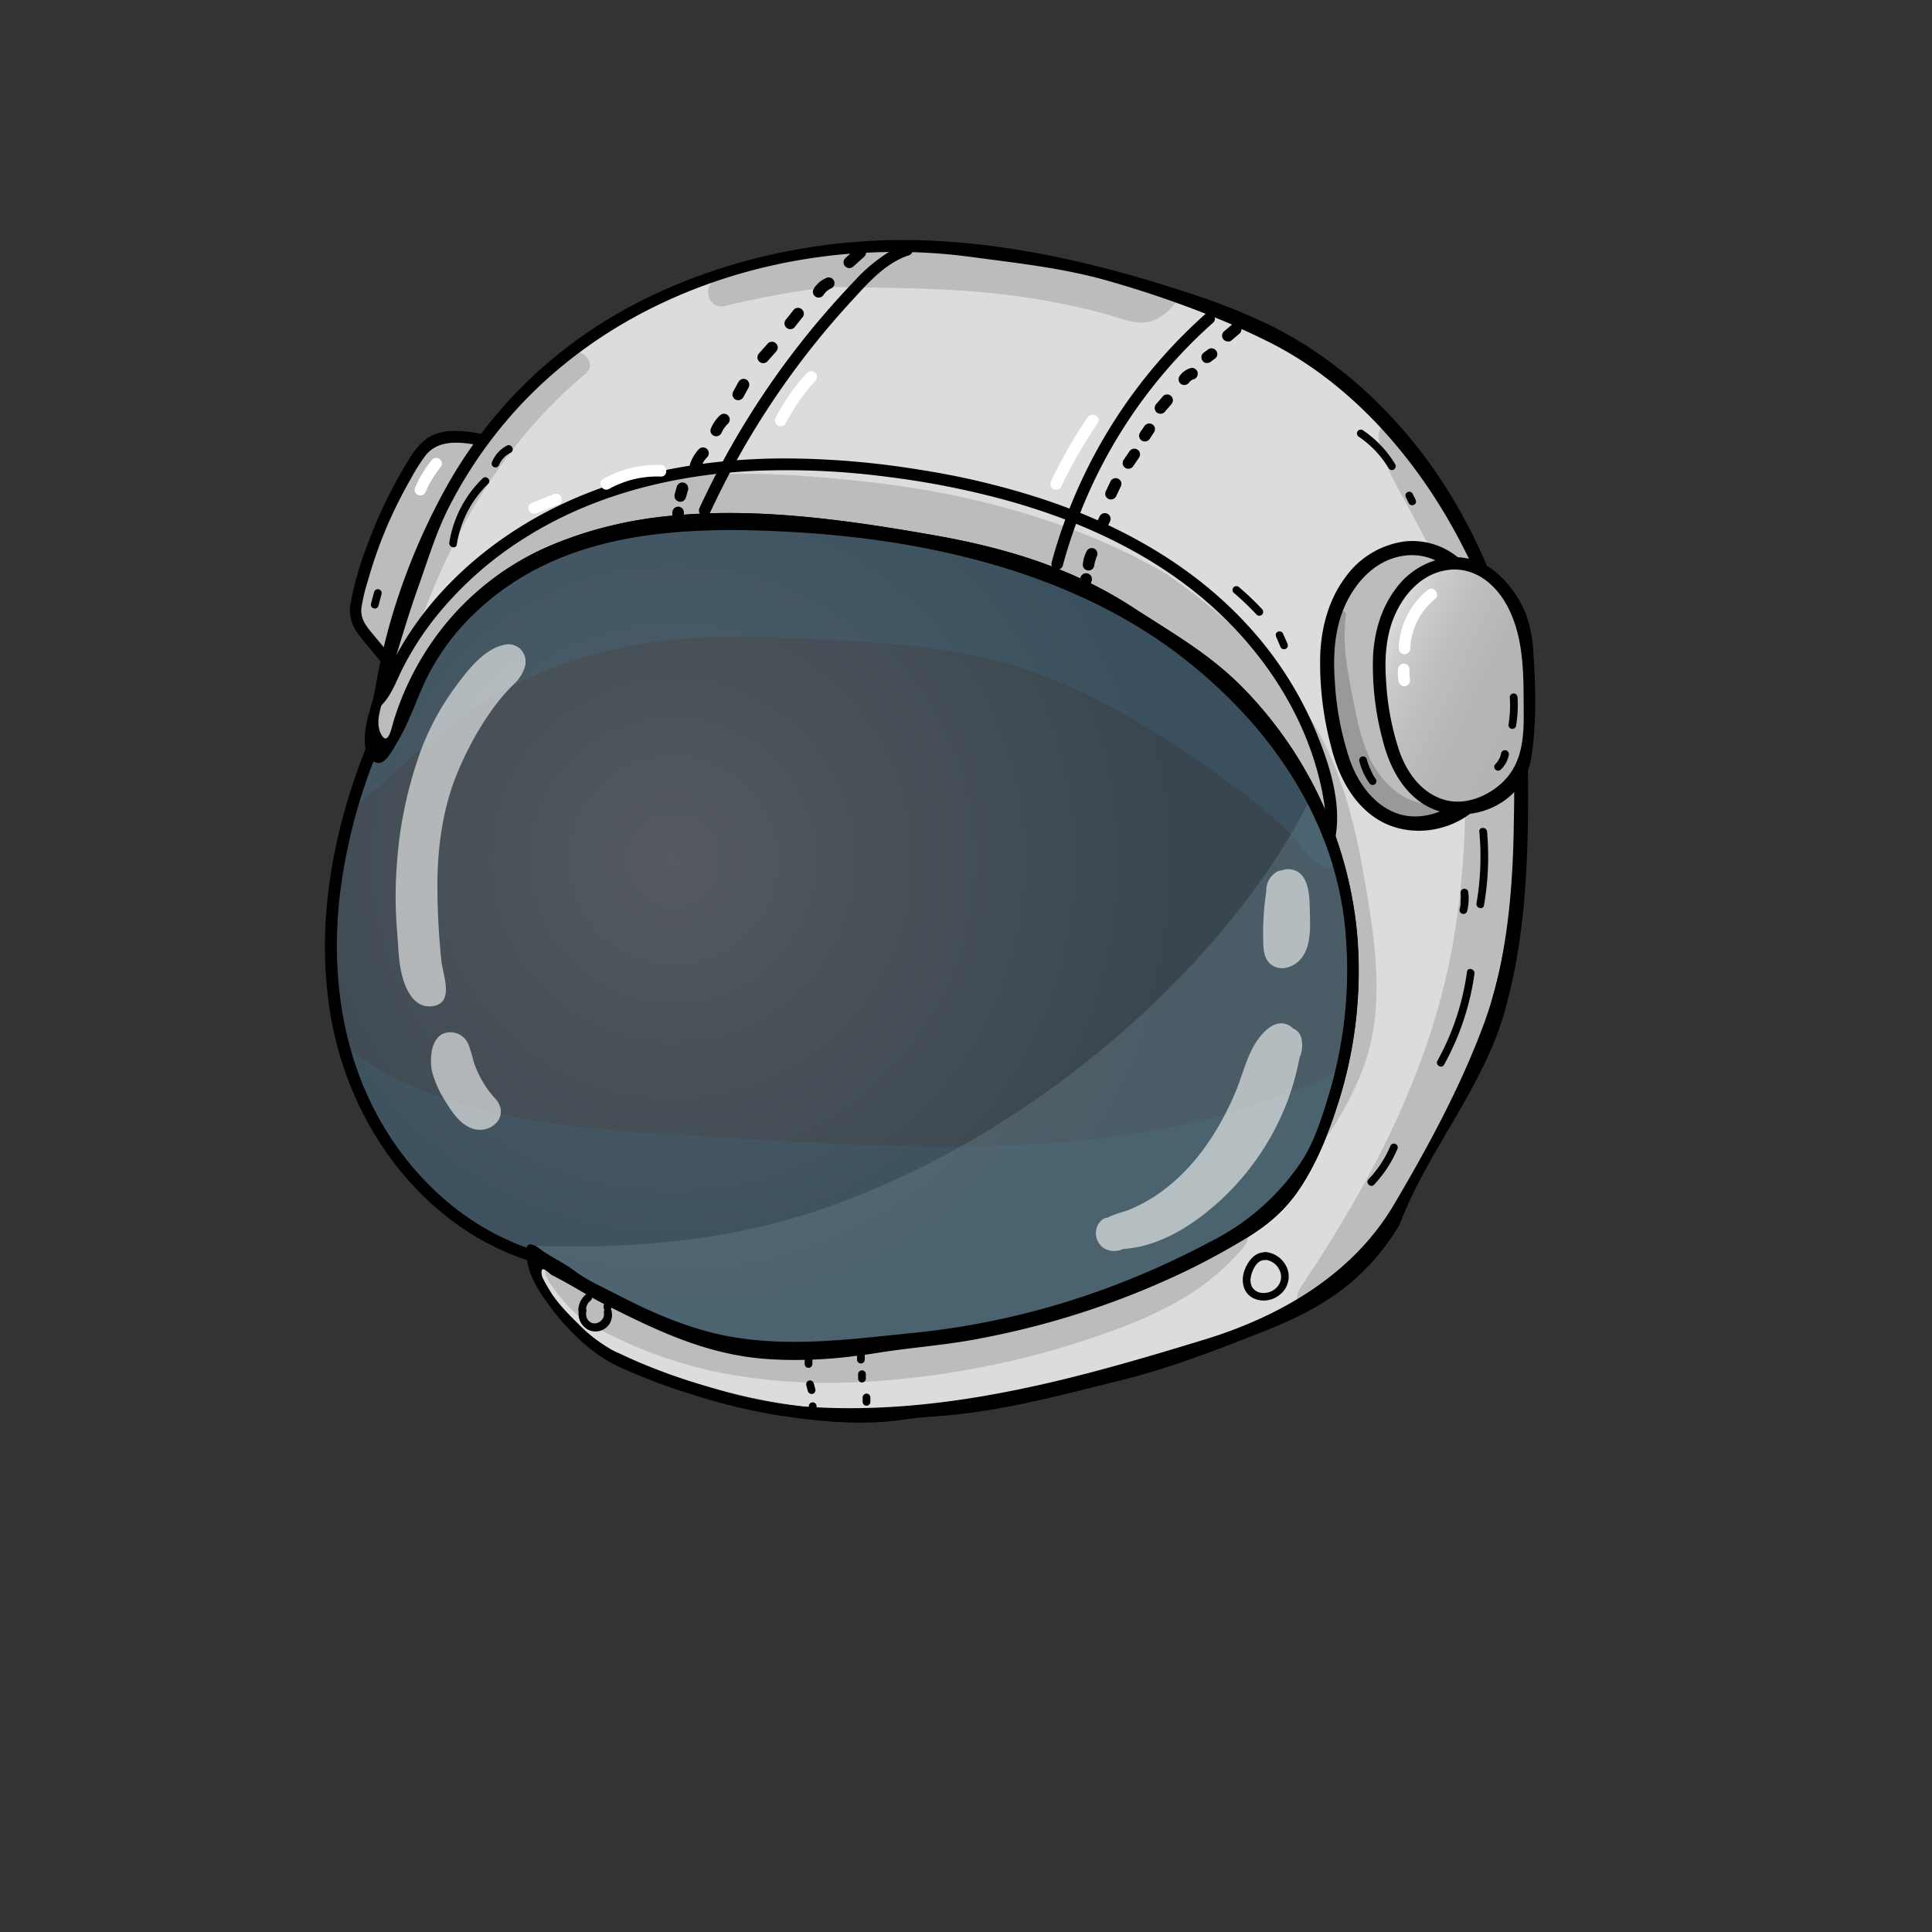<svg id="Headwear" xmlns="http://www.w3.org/2000/svg" xmlns:xlink="http://www.w3.org/1999/xlink" viewBox="0 0 500 500"><rect x="0" y="0" width="500" height="500" fill="#333333" stroke="none"/><defs><style>.cls-1{fill:#bcbcbc;}.cls-2{fill:#dddcdb;}.cls-3{opacity:0.25;fill:url(#New_Gradient_Swatch_22);}.cls-4,.cls-5{fill:#3f84a1;}.cls-4{opacity:0.18;}.cls-5{opacity:0.15;}.cls-6{fill:#8caeb7;opacity:0.22;}.cls-7{fill:#999;}.cls-8{fill:url(#linear-gradient);}.cls-9{opacity:0.6;}.cls-10{fill:#fcfbfa;}.cls-11{fill:#fff;}</style><radialGradient id="New_Gradient_Swatch_22" cx="174.2" cy="222.61" r="134.78" gradientUnits="userSpaceOnUse"><stop offset="0" stop-color="#b8cfe3"/><stop offset="1" stop-color="#4a7ba3"/></radialGradient><linearGradient id="linear-gradient" x1="355.72" y1="167.54" x2="398.48" y2="188.07" gradientUnits="userSpaceOnUse"><stop offset="0" stop-color="#dddcdb"/><stop offset="0.15" stop-color="#cdcccc"/><stop offset="0.36" stop-color="#bebebe"/><stop offset="0.61" stop-color="#b6b6b5"/><stop offset="1" stop-color="#b3b3b3"/></linearGradient></defs><path class="cls-1" d="M122,114.33c-4.38-.59-9.25-.38-12.66,2.81a23.84,23.84,0,0,0-4.07,6l-4.2,7.47a1.4,1.4,0,0,0,.06,1.53,76.47,76.47,0,0,0-9.7,28.63v0h0c0,.13,0,.26-.05.4a1.21,1.21,0,0,0,.88,1.34,1.08,1.08,0,0,0,.16.3,22.45,22.45,0,0,0,4.48,4.65l.06,0a1.52,1.52,0,0,0,2.69,1,1.35,1.35,0,0,0,.61-.57,1.53,1.53,0,0,0,.1-1.28q4.76-14.56,9.53-29.15a153.85,153.85,0,0,1,13-21A1.5,1.5,0,0,0,122,114.33Z"/><path d="M124.41,112.24c-4.53-.77-9.81-1.53-13.87,1.2a17.43,17.43,0,0,0-4.76,5.58c-1.41,2.26-2.74,4.58-4,6.94a120.74,120.74,0,0,0-6.6,14.79,85,85,0,0,0-4.46,15.45,9.81,9.81,0,0,0,2,7.87c2,2.66,4.19,5.17,6.29,7.74,1.23,1.49,3.34-.64,2.13-2.12L96,163.53c-1.55-1.91-2.77-3.71-2.46-6.28a47.47,47.47,0,0,1,1.68-7c.66-2.35,1.4-4.69,2.21-7a112.19,112.19,0,0,1,5.58-13.18c1.06-2.12,2.18-4.22,3.37-6.27a46,46,0,0,1,3.86-6.06c3.31-4,8.71-3.37,13.33-2.59C125.5,115.45,126.31,112.56,124.41,112.24Z"/><path class="cls-2" d="M393.23,183c-2.11-17-8.06-33-16.46-48.69-2-3.67-3.71-7.52-6.36-10.74-5.34-6.5-9.48-13.82-15.52-19.81-3.62-3.6-8.79-5.15-12.92-8.17-2.43-1.76-4.46-4-6.74-6C331,86,326.3,84.15,321.1,82.4c-4.69-1.58-9-4.1-13.74-5.82a159.66,159.66,0,0,0-18.82-5.19c-11.32-2.64-22.68-5.28-34.23-6.65-25.85-3.07-51.57,1-76.1,9.08a84.68,84.68,0,0,0-13.1,5.73,117.59,117.59,0,0,0-26.27,19.06c-7.7,7.41-15,15.79-20.32,25.1-1.93,3.4-3.72,6.87-5.51,10.35-1.36,2.64-2.72,5.28-3.81,8a90.86,90.86,0,0,0-3.46,11.59c-2.69,10.67-6.12,21-9.06,31.62-.58,2.09-1.14,4.39-.23,6.36a2.63,2.63,0,0,0,2.09,1.67c1.27.06,2.2-1.18,2.72-2.34,1.56-3.45,1.41-7.17,2.87-10.73a74.51,74.51,0,0,1,6.36-12.17,71.29,71.29,0,0,1,29.82-26c31.18-14.35,68.59-9.37,101.23-3.64C260,141.68,277.2,146.75,293,157c10.22,6.66,20.09,12.16,28.74,21a105,105,0,0,1,29.22,60.76q.57,4.88.68,9.8a112.73,112.73,0,0,1-5.26,36.83c-2.33,7.3-5.14,14.57-9.26,21.07s-8.8,10.47-15.24,14.33q-6.51,3.9-13.3,7.3a215.21,215.21,0,0,1-54.85,18.24c-9,1.77-17.94,2.33-26.89,3.79a122.4,122.4,0,0,1-28.67,1.53c-15.47-1.15-28.15-7.3-41.77-14.17-2.67-1.35-5.23-2.9-7.82-4.4-1.26-.73-2.52-1.46-3.81-2.15a12.41,12.41,0,0,1-2.39-1.41c-.64-.55-1-1.15-1.81-1.5a.93.93,0,0,0-.73-.05c-.48.23-.31.94-.07,1.42,2.93,5.77,6.36,11.51,11.35,15.74,2.54,2.15,5.93,3.59,8.91,5,3.23,1.56,6.54,3,9.89,4.26,5.11,2,10.33,3.64,15.6,5.13,45.47,12.82,91.6,2.21,135.05-13.65,7.76-2.83,15.51-5.86,22.48-10.29,5-3.18,10.81-7.3,13.69-12.64,3-5.59,5.26-11.75,8.38-17.49,7.19-13.26,14-26.82,19.11-41a125.7,125.7,0,0,0,6.45-30.15c1-9.35,2.13-18.57,3-27.87A110.49,110.49,0,0,0,393.23,183Z"/><path class="cls-1" d="M241.54,138.44C260,141.68,277.2,146.75,293,157c10.22,6.66,20.09,12.16,28.74,21a105,105,0,0,1,29.22,60.76q.57,4.88.68,9.8a112.73,112.73,0,0,1-5.26,36.83c-1,3.08-2.06,6.15-3.28,9.17a83.08,83.08,0,0,0,9.71-18.19c6-16.14,2.9-34.1,0-50.6s-7.19-31.29-17-44.92c-8.92-12.46-20.57-23.11-33.17-31.76a6.72,6.72,0,0,1-.57-.46c-24.11-14-51.53-21.15-79.12-24.1-26.42-2.83-54.07-4-78.76,7.45-23.36,10.83-39.56,30.6-46.91,55.15A4.89,4.89,0,0,1,96,189.42a5.61,5.61,0,0,0,.48,2.25,2.63,2.63,0,0,0,2.09,1.67c1.27.06,2.2-1.18,2.72-2.34,1.56-3.45,1.41-7.17,2.87-10.73a74.51,74.51,0,0,1,6.36-12.17,71.29,71.29,0,0,1,29.82-26C171.49,127.73,208.9,132.71,241.54,138.44Z"/><path class="cls-1" d="M291.05,72.33C275.23,67.22,258,65,241.87,63.25a54.11,54.11,0,0,0-14.93.6c-13.21-1.18-26.61,2.39-39.41,6.1a3.33,3.33,0,0,0-2,1.49A2.92,2.92,0,0,0,184.5,73c-2.69,1.92-.8,7.13,3.09,6.19a235.47,235.47,0,0,1,27.1-4.94c14.55.27,29.13.19,43.61,1.79a186.44,186.44,0,0,1,25.79,4.68c8.89,2.28,13,5.62,19.74-1.81a1.25,1.25,0,0,0,.44-.85c0-.45-.49-.72-.89-.91A113.09,113.09,0,0,0,291.05,72.33Z"/><path class="cls-1" d="M146.53,91.88a134.94,134.94,0,0,0-28.07,32.52,108.34,108.34,0,0,0-9.86,19.15c-1.94,5.27-2.21,10.84-3.8,16.15-1.41,4.69-2.91,8.83-3.34,13.88a1.67,1.67,0,0,0,.14,1,1.13,1.13,0,0,0,1.59.11,3.16,3.16,0,0,0,.91-1.51c2.6-7,5.07-13.68,7.92-20.54,8.92-21.48,21.43-40.8,39.46-55.86C154.94,93.93,150,89,146.53,91.88Z"/><path class="cls-1" d="M388,157.08a3,3,0,0,0-3.37-2.49A135.91,135.91,0,0,0,377,133a2.84,2.84,0,0,0-3.86-1.56c-2.38-5.16-5-10.24-7.5-15.28-1.13-2.22-5.35-8.29-8.08-5.58-2.93,2.92,3.76,15,5.55,18.21,3,5.45,6,11,8.7,16.58,2.43,5.05,2.92,9.05,3.93,14.4,2.43,12.76,2.95,25.6,3.35,38.56a225.7,225.7,0,0,1-3,45.41c-5.69,32.81-21.28,62.24-39.51,89.48-.77,1.14-1.43,2.9-.3,3.68-.07,0,7.5-3.83,8.31-4.27a25.57,25.57,0,0,0,8-6.93,3,3,0,0,0,2.07-1.12c6.16-7.08,10.17-15.14,13.27-23.61a3.22,3.22,0,0,0,1.64-1.52c3.51-6.58,8.55-13.13,11.2-20,2.9-7.48,4-15.53,5.94-23.28a215.2,215.2,0,0,0,1.3-99.07Z"/><path class="cls-1" d="M314.92,322.81c-7.39,3.42-17.55,8.14-18.85,8.73a178.27,178.27,0,0,1-41.64,13.24c-16.94,3-34.12,5.31-51.36,4.61a108.38,108.38,0,0,1-32.75-6.06,84.49,84.49,0,0,1-15.2-7.34c-4.51-2.78-8.39-8.12-13.67-9.07-1.18,1.85.15,4.22,1.45,6,4.66,6.36,7.48,8.79,14.33,12.19a116,116,0,0,0,22.92,8.69c16,4.1,32.79,4.83,49.22,3.43a223.93,223.93,0,0,0,49.45-9.73c15.91-5.11,31.55-11.2,42.61-24.24,1-1.14,1.94-2.66,1.29-4C322.71,319.22,319.3,320.79,314.92,322.81Z"/><path class="cls-3" d="M148.63,328.86c3.29,2.49,7.36,4.27,11,6.16,9.67,5,19.83,9.39,30.65,11.12,15.44,2.47,30.52.37,45.9-1.16A203.25,203.25,0,0,0,283,334.63a216.3,216.3,0,0,0,30.71-13.51A61.12,61.12,0,0,0,336,301.84c4-5.4,6.23-12.8,8.13-19.15a112,112,0,0,0,4.1-41.8c-2.61-29.39-20.35-54.15-43.13-71.5-28.25-21.52-65.68-29.87-100.54-31.76-28.76-1.56-59.69-.2-81.83,21.2a59.57,59.57,0,0,0-13.24,18.7c-2.12,4.81-3.85,9.82-6.55,14.35-.88,1.46-2.76,5.3-4.64,5.54a2.31,2.31,0,0,1-1.61-.43,143.5,143.5,0,0,0-8.8,35.26c-2.31,21.09,1,42.86,12.46,61,8.48,13.4,21,24.39,36,29.66a1.12,1.12,0,0,1,.25-.56c1.07-1,3.3,1,4.12,1.58C143.34,325.72,146.07,326.93,148.63,328.86Z"/><path class="cls-4" d="M102.25,199.82c7.48-6.68,14.79-13.42,23.64-18.65a115.3,115.3,0,0,1,39.86-14.53c14.94-2.45,30.28-2,45.36-1.26s31.21,1.63,46,5.4c23.32,6,43.87,19.24,63,33.25a128.46,128.46,0,0,1,13.26,11.1c2.26,2.18,9.62,12.91,11.58,8.74,1.7-3.6-2.24-13.22-3.62-16.62-3.14-7.72-8.58-12.35-14.29-18-8.52-8.42-16.54-16.23-26.34-23a140.23,140.23,0,0,0-30.12-15.62c-21.06-8-43.62-11.74-66-13-28.76-1.56-59.69-.2-81.83,21.2a59.57,59.57,0,0,0-13.24,18.7c-2.12,4.81-3.85,9.82-6.55,14.35-.88,1.46-2.76,5.3-4.64,5.54a2.31,2.31,0,0,1-1.61-.43q-2,5.34-3.68,10.81C96.17,205.22,99.22,202.52,102.25,199.82Z"/><path class="cls-5" d="M317.48,288.24c-44.47,12.4-92.66,8.2-138.2,5.71-28.55-1.56-64.24-4-88.43-22a81.75,81.75,0,0,0,9.46,21.28c8.48,13.4,21,24.39,36,29.66a1.12,1.12,0,0,1,.25-.56c1.07-1,3.3,1,4.12,1.58,2.65,1.8,5.38,3,7.94,4.94,3.29,2.49,7.36,4.27,11,6.16,9.67,5,19.83,9.39,30.65,11.12,15.44,2.47,30.52.37,45.9-1.16A203.25,203.25,0,0,0,283,334.63a216.3,216.3,0,0,0,30.71-13.51A61.12,61.12,0,0,0,336,301.84c4-5.4,6.23-12.8,8.13-19.15.5-1.67,1-3.36,1.37-5.05A170.07,170.07,0,0,1,317.48,288.24Z"/><path class="cls-6" d="M348.19,240.89A88,88,0,0,0,338.44,208c-8.69,16.88-20.55,32.09-33.79,45.64-26,26.64-59.85,49-95.44,60.42-19.37,6.23-40,8.49-60.25,8.52-3.38,0-6.93,0-10.52-.21a18.35,18.35,0,0,1,2.25,1.51c2.65,1.8,5.38,3,7.94,4.94,3.29,2.49,7.36,4.27,11,6.16,9.67,5,19.83,9.39,30.65,11.12,15.44,2.47,30.52.37,45.9-1.16A203.25,203.25,0,0,0,283,334.63a216.3,216.3,0,0,0,30.71-13.51A61.12,61.12,0,0,0,336,301.84c4-5.4,6.23-12.8,8.13-19.15A112,112,0,0,0,348.19,240.89Z"/><path d="M395.43,198.57c-.11-12.26-1-23-4.47-34.91a147.78,147.78,0,0,0-16-36.33c-11.2-18-26.95-33.46-45.94-43a163.82,163.82,0,0,0-21.94-8.69C285,68.4,262.22,63,239,62.21c-28.34-1-58.29,6-82.53,20.94a118.05,118.05,0,0,0-41.66,44.18,167.15,167.15,0,0,0-13.64,33.11,160.76,160.76,0,0,0-4,17.48c-.9,5.28-3.3,9.78-2.67,15.41a3.51,3.51,0,0,0,.1.53c-8.7,21.89-13.05,46.08-8.94,69.49,3.45,19.6,13.5,38.11,29,50.74a68.47,68.47,0,0,0,21.76,12.05,16.3,16.3,0,0,0,1,3.77,32.67,32.67,0,0,0,3.85,6.71,60.26,60.26,0,0,0,8.27,9.63,41.37,41.37,0,0,0,10,7.17,150.52,150.52,0,0,0,18.7,7.18,155.57,155.57,0,0,0,22.61,5.6c10.95,1.7,22.36,2.81,33.4,1.15,4.3-.65,8.44-.77,12.76-1.22,14.63-1.54,28.46-5.29,42.8-8.83,13.11-3.24,25.73-8.17,38.28-13.16,15-6,25.69-13.23,34.06-27.1,7.26-19.12,21.71-35.57,27.22-55.17C395.22,241.32,395.63,219.77,395.43,198.57ZM99.89,178.79c2.69-9.18,5.32-18.4,8.54-27.41,2.43-6.83,4.55-13.9,7.88-20.38a116,116,0,0,1,15.84-23.35c22.21-25.38,54.68-39.34,87.91-42l-1.31,1.18a1.52,1.52,0,0,0-.44,1.06,1.5,1.5,0,0,0,1.5,1.5,1.63,1.63,0,0,0,1.06-.44l2.82-2.54a1.51,1.51,0,0,0,.44-1c2-.1,4-.17,5.93-.19a42.3,42.3,0,0,0-8.83,7.38q-6,6.28-11.56,13.06A216.82,216.82,0,0,0,190.09,114q-4.92,8.51-9.05,17.44a1.52,1.52,0,0,0,.09,1.5c-1.38.06-2.75.15-4.13.26v-.58a1,1,0,0,0-.13-.57,1.34,1.34,0,0,0-.79-.8,1.27,1.27,0,0,0-.58-.13l-.4.06a1.57,1.57,0,0,0-.66.38l-.23.31a1.42,1.42,0,0,0-.21.75v.83a104.09,104.09,0,0,0-33.69,8.67,71.29,71.29,0,0,0-29.82,26,74.55,74.55,0,0,0-8.58,18.35c-.55,1.78-1.47,6.87-3.28,3.54S99,181.94,99.89,178.79Zm36.68,143.55a1.12,1.12,0,0,0-.25.56c-15-5.27-27.53-16.26-36-29.66-11.47-18.13-14.77-39.9-12.46-61A143.5,143.5,0,0,1,96.65,197a2.31,2.31,0,0,0,1.61.43c1.88-.24,3.76-4.08,4.64-5.54,2.7-4.53,4.43-9.54,6.55-14.35a59.57,59.57,0,0,1,13.24-18.7c22.14-21.4,53.07-22.76,81.83-21.2,34.86,1.89,72.29,10.24,100.54,31.76,22.78,17.35,40.52,42.11,43.13,71.5a112,112,0,0,1-4.1,41.8c-1.9,6.35-4.17,13.75-8.13,19.15a61.12,61.12,0,0,1-22.27,19.28A216.3,216.3,0,0,1,283,334.63,203.25,203.25,0,0,1,236.2,345c-15.38,1.53-30.46,3.63-45.9,1.16-10.82-1.73-21-6.12-30.65-11.12-3.66-1.89-7.73-3.67-11-6.16-2.56-1.93-5.29-3.14-7.94-4.94C139.87,323.36,137.64,321.36,136.57,322.34ZM391.76,213.9c-.26,16.74-1.8,34.76-7.56,50.62-6,16.39-14.64,32.32-23.49,47.3-10.59,17.93-29.19,28.79-48.87,34.82-11.36,3.48-22.76,6.87-34.29,9.76-21.62,5.4-43.89,9-66.23,7.81v-.29a.73.73,0,0,0-.08-.38.94.94,0,0,0-.53-.53.86.86,0,0,0-.39-.09,1,1,0,0,0-.7.3,1,1,0,0,0-.3.7v.18L208,364a113.55,113.55,0,0,1-22.5-4.42c-1.63-.46-3.25-.93-4.86-1.43a147.52,147.52,0,0,1-20.53-7.92c-.74,0-2.09-1.1-2.73-1.47-.88-.53-1.73-1.09-2.56-1.69a37.29,37.29,0,0,1-4.66-3.95c-2.74-2.72-5.78-5.7-7.83-9-.88-1.43-2.37-3.38-2.17-5.14.17-1.46,2.15.74,2.65,1,1.55.8,3.09,1.61,4.61,2.48,3,1.7,5.9,3.51,9,5.06,13.62,6.87,26.3,13,41.77,14.17,3.35.25,6.7.32,10.06.24V353a1,1,0,0,0,.29.7,1,1,0,0,0,1.41,0,1,1,0,0,0,.3-.7v-1.13c3.86-.15,7.71-.49,11.55-1v1a1,1,0,0,0,.29.7,1,1,0,0,0,1.42,0,1.05,1.05,0,0,0,.29-.7v-1.25c1-.15,2-.29,3.06-.46,8.95-1.46,17.9-2,26.89-3.79a215.21,215.21,0,0,0,54.85-18.24q6.78-3.39,13.3-7.3C328.29,317,333,313,337.09,306.51s6.93-13.77,9.26-21.07a112.73,112.73,0,0,0,5.26-36.83q-.11-4.92-.68-9.8a105,105,0,0,0-29.22-60.76c-8.65-8.85-18.52-14.35-28.74-21A106.43,106.43,0,0,0,282.3,151l.25-.75a1.11,1.11,0,0,0,0-.6,1,1,0,0,0-.17-.56,1.31,1.31,0,0,0-.39-.42,1.14,1.14,0,0,0-.51-.27l-.4-.05a1.57,1.57,0,0,0-.76.2l-.3.24a1.47,1.47,0,0,0-.39.66l-.08.24c-12-5.55-24.68-8.87-38-11.21-18.43-3.23-38.37-6.23-57.86-5.64A213.62,213.62,0,0,1,221,77.22C225,72.84,229.36,68,235.2,66.08a1.49,1.49,0,0,0,.91-.82,143.79,143.79,0,0,1,15,1.21c12.18,1.63,24.58,2.94,36.41,6.43A270.24,270.24,0,0,1,318.87,84a1.58,1.58,0,0,0-.15.12l-2,1.69a1.14,1.14,0,0,0-.31.48,1.08,1.08,0,0,0-.13.58,1.06,1.06,0,0,0,.13.58,1,1,0,0,0,.31.48,1.46,1.46,0,0,0,1.06.44l.4,0a1.49,1.49,0,0,0,.66-.39l2-1.69a1.14,1.14,0,0,0,.31-.48,1.06,1.06,0,0,0,.13-.58v-.09c2.51,1.13,5,2.31,7.54,3.59,21.57,10.95,38.48,30.83,49.39,52,6,11.57,10.4,22.44,12.18,35.48C392.1,188.62,392,201.3,391.76,213.9Z"/><path d="M311.82,81.39a132.61,132.61,0,0,0-39.69,64.26,1.51,1.51,0,0,0,2.9.8,129.23,129.23,0,0,1,38.91-62.93C315.39,82.23,313.26,80.11,311.82,81.39Z"/><path d="M215.76,72.54a1.47,1.47,0,0,0-.89-.69l-.4-.06a1.45,1.45,0,0,0-.76.21,7.06,7.06,0,0,0-3.13,2.76,1.56,1.56,0,0,0-.15,1.16,1.49,1.49,0,0,0,.69.89,1.46,1.46,0,0,0,1.15.15,1.55,1.55,0,0,0,.9-.69,3.06,3.06,0,0,1,.21-.29,4.27,4.27,0,0,1,1.84-1.39,1.24,1.24,0,0,0,.43-.39,1,1,0,0,0,.26-.51A1.49,1.49,0,0,0,215.76,72.54Z"/><path d="M207.58,80.11a1.46,1.46,0,0,0-1.06-.44,1.4,1.4,0,0,0-1.06.44l-2,2.52a1.24,1.24,0,0,0-.31.48,1.27,1.27,0,0,0-.13.58,1.54,1.54,0,0,0,.44,1.06,1.52,1.52,0,0,0,1.06.44,1.48,1.48,0,0,0,1.07-.44l2-2.52a1.11,1.11,0,0,0,.31-.49,1,1,0,0,0,.13-.57A1.5,1.5,0,0,0,207.58,80.11Z"/><path d="M200.84,88.88a1.56,1.56,0,0,0-1.06-.44,1.54,1.54,0,0,0-1.06.44l-2.26,2.55a1.59,1.59,0,0,0-.44,1.06,1.53,1.53,0,0,0,.44,1.06,1.56,1.56,0,0,0,1.06.44,1.52,1.52,0,0,0,1.06-.44L200.84,91a1.63,1.63,0,0,0,.44-1.07A1.53,1.53,0,0,0,200.84,88.88Z"/><path d="M193.85,99.13a1.56,1.56,0,0,0-.69-.9,1.5,1.5,0,0,0-2,.54l-1.4,2.55a1.61,1.61,0,0,0-.15,1.16,1.57,1.57,0,0,0,.69.89,1.5,1.5,0,0,0,2.05-.54l1.4-2.55A1.59,1.59,0,0,0,193.85,99.13Z"/><path d="M188.86,108.58a1.54,1.54,0,0,0-.44-1.06,1.52,1.52,0,0,0-1.06-.44,1.59,1.59,0,0,0-1.06.44,9.68,9.68,0,0,0-2.21,3.13,1.12,1.12,0,0,0-.18.56,1.22,1.22,0,0,0,0,.6,1.5,1.5,0,0,0,.69.89,1.47,1.47,0,0,0,1.16.15,1.46,1.46,0,0,0,.89-.68,8.87,8.87,0,0,1,1-1.69,8.72,8.72,0,0,1,.76-.84A1.54,1.54,0,0,0,188.86,108.58Z"/><path d="M183,118.35a1.56,1.56,0,0,0,.44-1.06,1.5,1.5,0,0,0-.44-1.06,1.46,1.46,0,0,0-1.06-.44,1.47,1.47,0,0,0-1.06.44,10.71,10.71,0,0,0-2.29,3.82,1.5,1.5,0,0,0,1,1.85,1.54,1.54,0,0,0,1.15-.16,1.61,1.61,0,0,0,.69-.89l.12-.32a9.31,9.31,0,0,1,1-1.7C182.73,118.67,182.86,118.5,183,118.35Z"/><path d="M178.07,126.16a1.09,1.09,0,0,0-.18-.55,1.54,1.54,0,0,0-.89-.69,1.51,1.51,0,0,0-1.16.15,1.57,1.57,0,0,0-.69.89c-.19.66-.37,1.32-.56,2a1.22,1.22,0,0,0,0,.6,1.16,1.16,0,0,0,.18.56,1.21,1.21,0,0,0,.39.42,1.14,1.14,0,0,0,.51.27,1.59,1.59,0,0,0,1.15-.15,1.63,1.63,0,0,0,.69-.9l.57-2A1.11,1.11,0,0,0,178.07,126.16Z"/><path d="M315,91.44a1,1,0,0,0-.17-.55l-.24-.31a1.51,1.51,0,0,0-.66-.38l-.4-.06a1.48,1.48,0,0,0-.76.21l-1.12.84a1.24,1.24,0,0,0-.43.39,1.13,1.13,0,0,0-.26.51,1,1,0,0,0,0,.6,1.16,1.16,0,0,0,.18.56l.23.3a1.59,1.59,0,0,0,.66.39l.4,0a1.45,1.45,0,0,0,.76-.21l1.13-.84a1.31,1.31,0,0,0,.42-.39A1.14,1.14,0,0,0,315,92,1.11,1.11,0,0,0,315,91.44Z"/><path d="M309.93,96.31a1.5,1.5,0,0,0-.69-.89,1.46,1.46,0,0,0-1.15-.15,6.26,6.26,0,0,0-.93.38,3.71,3.71,0,0,0-.54.33,6.43,6.43,0,0,0-.76.62,6.06,6.06,0,0,0-.63.79,1.09,1.09,0,0,0-.18.55,1.11,1.11,0,0,0,0,.6,1.14,1.14,0,0,0,.27.51,1.31,1.31,0,0,0,.42.39,1.56,1.56,0,0,0,1.16.15l.36-.15a1.49,1.49,0,0,0,.41-.38,3.91,3.91,0,0,1,.58-.57,3.6,3.6,0,0,1,.5-.29l.11,0a1.59,1.59,0,0,0,.9-.69,1.12,1.12,0,0,0,.18-.56A1.22,1.22,0,0,0,309.93,96.31Z"/><path d="M303.42,103a1.11,1.11,0,0,0-.31-.48,1.47,1.47,0,0,0-1.06-.44,1.44,1.44,0,0,0-1.06.44l-1.72,2a1.11,1.11,0,0,0-.31.49,1.14,1.14,0,0,0-.13.57,1.15,1.15,0,0,0,.13.58,1.11,1.11,0,0,0,.31.49,1.51,1.51,0,0,0,1.06.43,1.49,1.49,0,0,0,1.06-.43c.57-.66,1.15-1.31,1.72-2a1.21,1.21,0,0,0,.31-.49,1.22,1.22,0,0,0,.13-.57A1.27,1.27,0,0,0,303.42,103Z"/><path d="M298.88,110.69a1.26,1.26,0,0,0-.27-.51,1.18,1.18,0,0,0-.42-.38,1.47,1.47,0,0,0-1.16-.15l-.36.15a1.55,1.55,0,0,0-.54.54L295,112a1.69,1.69,0,0,0-.16,1.15,1.14,1.14,0,0,0,.27.51,1.12,1.12,0,0,0,.42.39,1.52,1.52,0,0,0,1.16.15l.36-.15a1.55,1.55,0,0,0,.54-.54l1.11-1.7a1.73,1.73,0,0,0,.16-1.16Z"/><path d="M295,117.22a1.49,1.49,0,0,0-.69-.9,1.45,1.45,0,0,0-1.15-.15l-.36.15a1.47,1.47,0,0,0-.54.54l-1.5,2.2a1.09,1.09,0,0,0-.18.55,1.22,1.22,0,0,0,0,.6,1.5,1.5,0,0,0,1.85,1.05l.35-.15a1.47,1.47,0,0,0,.54-.54l1.5-2.2a1.12,1.12,0,0,0,.18-.56A1,1,0,0,0,295,117.22Z"/><path d="M290.18,124.85a1.52,1.52,0,0,0-.69-.9,1.54,1.54,0,0,0-1.15-.15,1.43,1.43,0,0,0-.9.69c-.4.84-.79,1.68-1.19,2.51a1.16,1.16,0,0,0-.18.56,1.22,1.22,0,0,0,0,.6,1.51,1.51,0,0,0,.69.9,1.54,1.54,0,0,0,1.15.15,1.47,1.47,0,0,0,.9-.69L290,126a1.09,1.09,0,0,0,.18-.55A1.22,1.22,0,0,0,290.18,124.85Z"/><path d="M287.38,133.9a1.56,1.56,0,0,0-.69-.9,1.5,1.5,0,0,0-2.05.54c-.38.75-.76,1.5-1.13,2.25a1.52,1.52,0,0,0-.15,1.16,1.51,1.51,0,0,0,.68.9,1.56,1.56,0,0,0,1.16.15,1.52,1.52,0,0,0,.9-.69l1.13-2.26A1.59,1.59,0,0,0,287.38,133.9Z"/><path d="M283.81,144.07a1.61,1.61,0,0,0,.15-1.16,1.57,1.57,0,0,0-.69-.89,1.5,1.5,0,0,0-2,.54,9.51,9.51,0,0,0-1.05,3.58,1.44,1.44,0,0,0,.44,1.06,1.54,1.54,0,0,0,1.06.44,1.56,1.56,0,0,0,1.06-.44l.23-.31a1.39,1.39,0,0,0,.18-.53,8.38,8.38,0,0,1,.54-2C283.72,144.25,283.76,144.16,283.81,144.07Z"/><path d="M361,296a1,1,0,0,0-1.23.7,28.26,28.26,0,0,1-5.59,8.49c-.88.93.53,2.34,1.42,1.41a30.91,30.91,0,0,0,6.1-9.37A1,1,0,0,0,361,296Z"/><path d="M124.92,123.79a29.61,29.61,0,0,0-8.63,16.61c-.2,1.26,1.73,1.8,1.93.53a27.82,27.82,0,0,1,8.12-15.72C127.26,124.31,125.85,122.9,124.92,123.79Z"/><path d="M384.85,215.22c-.11-1.27-2.11-1.28-2,0a71.15,71.15,0,0,1-.73,18.55c-.21,1.26,1.71,1.8,1.93.53A73.48,73.48,0,0,0,384.85,215.22Z"/><path d="M380,231a1.08,1.08,0,0,0-.29-.7,1,1,0,0,0-1.71.7,12.88,12.88,0,0,1,0,2.24c0,.17,0,.34,0,.51s0,.09,0,.14,0,.18,0,.28c-.07.37-.15.73-.24,1.09a1,1,0,0,0,.7,1.23,1,1,0,0,0,1.23-.7A13.1,13.1,0,0,0,380,231Z"/><path d="M379.66,251.49A66.23,66.23,0,0,1,372,274.54c-.62,1.13,1.11,2.14,1.73,1A67.87,67.87,0,0,0,381.59,252C381.76,250.76,379.84,250.22,379.66,251.49Z"/><path class="cls-1" d="M385.09,161.54c-2.21-8.59-8-18.48-17.67-19.41-10.45-1-19.19,8.46-21.78,17.75-2.08,7.46-.15,16.48.12,24.08A36.37,36.37,0,0,0,350,199.8c2.47,4.54,4.18,9,8.89,11.88,6.09,3.66,15.77,1.37,20.77-3.31,3.76-3.53,5.91-8.52,6.83-13.6,1-5.47.57-10.75,0-16.16C385.87,172.84,386.57,167.29,385.09,161.54Z"/><path class="cls-7" d="M375.5,209.45v0a1,1,0,0,0-1-1l-4.54,0a1,1,0,0,0-.72-.38c-6.91-.66-12.11-6.22-14.92-12.2A50.8,50.8,0,0,1,351,185c-.84-3.84-1.59-7.72-2.21-11.6a49.92,49.92,0,0,1-.49-14.28c.17-1.27-1.83-1.26-2,0a41.22,41.22,0,0,0-.31,4.44.76.76,0,0,0-.21,0,1,1,0,0,0-2,.1,78.92,78.92,0,0,0,2.18,21.18,1,1,0,0,0-.07.54,54.32,54.32,0,0,0,3.9,13.55,53.56,53.56,0,0,0,2.9,5.64,1,1,0,0,0-.44,1.1,9.69,9.69,0,0,0,6.81,5.9,1.21,1.21,0,0,0,.65-.07,14.37,14.37,0,0,0,2.93.83,28.53,28.53,0,0,0,13.14-.91A1,1,0,0,0,375.5,209.45Z"/><path d="M377.94,144.78a18.67,18.67,0,0,0-14.24-4.68,22.54,22.54,0,0,0-15.5,9.28c-4.19,5.58-6.1,12.46-6.5,19.36a83.12,83.12,0,0,0,2.69,24.1c1.67,6.84,4.72,13.58,10.4,18,11.61,9.06,30.53,2.55,33-12.1,1.64-9.88,1.35-20.52.68-30.47a38.33,38.33,0,0,0-2-11.07A30.74,30.74,0,0,0,377.94,144.78Zm-1.26,63.07c-4.66,3.17-10.62,4.62-16,2.32-5.58-2.4-9.28-7.79-11.29-13.33a77.42,77.42,0,0,1-3.94-20.52c-.5-6.74-.09-13.78,2.82-20,2.61-5.55,7.1-10.54,13.21-12.13,8.66-2.26,15.79,3.19,19.56,10.64,4.78,9.45,4.44,20.41,4.54,30.75C385.69,194.72,384.59,202.47,376.68,207.85Z"/><path class="cls-8" d="M393.87,163.3c-2-7.62-7.08-16.41-15.69-17.23-9.28-.89-17,7.5-19.34,15.76-1.84,6.62-.13,14.63.11,21.38a32.12,32.12,0,0,0,3.79,14.06c2.2,4,3.71,8,7.9,10.55,5.4,3.25,14,1.22,18.44-2.94a21.71,21.71,0,0,0,6.06-12.07c.88-4.86.51-9.54,0-14.35C394.57,173.33,395.19,168.4,393.87,163.3Z"/><path d="M387.52,148.42a16.54,16.54,0,0,0-12.64-4.15,19.94,19.94,0,0,0-13.76,8.24c-3.73,5-5.42,11.06-5.77,17.18a73.69,73.69,0,0,0,2.38,21.41c1.48,6.07,4.2,12.06,9.23,16,10.32,8,27.12,2.27,29.28-10.75,1.46-8.77,1.21-18.22.61-27.06a34,34,0,0,0-1.75-9.82A27.22,27.22,0,0,0,387.52,148.42Zm-1.11,56c-4.15,2.81-9.43,4.1-14.19,2-5-2.13-8.24-6.91-10-11.83a68.89,68.89,0,0,1-3.49-18.22c-.45-6-.08-12.24,2.51-17.74,2.31-4.93,6.3-9.37,11.72-10.78,7.7-2,14,2.83,17.37,9.45,4.25,8.4,3.95,18.13,4,27.3C394.41,192.77,393.43,199.65,386.41,204.43Z"/><path d="M323.1,162.05c-14.27-15.7-33.24-26.24-53.21-32.88a201.86,201.86,0,0,0-32-7.62,219,219,0,0,0-34.59-2.91c-21.82,0-44,4.06-63.29,14.59-16.51,9-31,22.63-39.16,39.72-1.55,3.22-4.31,6.91-3.52,10.7,3.59-2.33,5.14-7.34,7-10.93a77.86,77.86,0,0,1,8.56-13.2A92.68,92.68,0,0,1,136.17,139c17.77-11.13,38.54-16.19,59.34-17.15a199.35,199.35,0,0,1,34,1.54,218,218,0,0,1,31.71,6.3c19.86,5.58,39.15,14.67,54.27,28.93,13.89,13.1,24.32,30.34,27.23,49.38.48,3.16,0,7.26,1.86,10,.11.15.26.32.44.3s.3-.27.35-.48c2.23-9.61-1.46-20.58-5.21-29.41A94.2,94.2,0,0,0,323.1,162.05Z"/><path d="M361.1,120.18a28.39,28.39,0,0,0-8.42-8.86,1,1,0,0,0-1.37.36,1,1,0,0,0,.36,1.36,26,26,0,0,1,7.7,8.14A1,1,0,0,0,361.1,120.18Z"/><path d="M366.32,129.24l-.75-1.5a1,1,0,0,0-.6-.46.78.78,0,0,0-.4,0,.81.81,0,0,0-.37.12,1,1,0,0,0-.46.6l0,.26a1,1,0,0,0,.14.51l.75,1.5a1,1,0,0,0,.6.46.78.78,0,0,0,.4,0,.81.81,0,0,0,.37-.12,1,1,0,0,0,.46-.6l0-.26A1,1,0,0,0,366.32,129.24Z"/><path d="M356,201.56c-.29-.42-.56-.84-.82-1.28l0-.07,0-.06c-.06-.12-.12-.24-.19-.36s-.21-.42-.3-.64a16,16,0,0,1-1-2.77,1,1,0,0,0-1.3-.56,1,1,0,0,0-.56,1.3,17,17,0,0,0,2.61,5.63,1,1,0,0,0,1.39.21A1,1,0,0,0,356,201.56Z"/><path d="M392.73,180.47a1,1,0,0,0-2,0,29.45,29.45,0,0,1-.31,6.89,1,1,0,0,0,.7,1.23,1,1,0,0,0,1.23-.7A31.82,31.82,0,0,0,392.73,180.47Z"/><path d="M390.34,194.64a1,1,0,0,0-1.83.24,6,6,0,0,1-.25.92,1.8,1.8,0,0,1-.08.21,0,0,0,0,0,0,0c-.07.15-.15.3-.22.44l-.24.4c-.06.09-.12.19-.19.28l0,.05-.07.08-.17.19c-.11.12-.22.24-.34.35a1,1,0,0,0,1.41,1.41,7.18,7.18,0,0,0,2.13-3.83A1.08,1.08,0,0,0,390.34,194.64Z"/><path d="M98.05,152.52a1,1,0,0,0-1.23.7c-.27,1-.54,2-.8,3a1,1,0,0,0,.7,1.23,1,1,0,0,0,1.23-.7l.79-3A1,1,0,0,0,98.05,152.52Z"/><path d="M131.16,117.71s0,.06.06-.06h0Z"/><path d="M132.51,115.7a1,1,0,0,0-1.37-.35,8.17,8.17,0,0,0-2.25,1.75,9,9,0,0,0-1.62,2.6,1,1,0,0,0,1.47,1.13,1.25,1.25,0,0,0,.46-.6c-.13.3,0,0,.05-.11s.09-.19.14-.28.2-.36.31-.53.2-.28.3-.42l0,0,0,0h0l.09-.1a2.57,2.57,0,0,1,.21-.24c.14-.15.28-.3.43-.44l.39-.33.05,0h0l.11-.07a2.11,2.11,0,0,1,.27-.18,6.16,6.16,0,0,1,.55-.33A1,1,0,0,0,132.51,115.7Z"/><path d="M130,118.84l0,0,0-.07h0Z"/><path d="M326.62,157.65a70,70,0,0,0-6-5.72,1,1,0,0,0-1.41,1.41,73.12,73.12,0,0,1,6,5.72,1,1,0,0,0,1.41,0A1,1,0,0,0,326.62,157.65Z"/><path d="M333.17,166.52,332,163.89a1,1,0,0,0-.6-.46,1,1,0,0,0-.77.1,1,1,0,0,0-.46.6l0,.26a1.15,1.15,0,0,0,.14.51c.38.88.75,1.76,1.13,2.63a1,1,0,0,0,1.37.36,1,1,0,0,0,.46-.6l0-.26A1,1,0,0,0,333.17,166.52Z"/><path d="M211,359.5c-.13-.5-.26-1-.4-1.5a1,1,0,0,0-.46-.59.63.63,0,0,0-.37-.12.68.68,0,0,0-.4,0,1,1,0,0,0-.6.46,1.08,1.08,0,0,0-.1.77c.14.5.27,1,.4,1.5a1,1,0,0,0,.46.59.65.65,0,0,0,.37.12.68.68,0,0,0,.4,0,.93.93,0,0,0,.6-.46A1,1,0,0,0,211,359.5Z"/><path d="M224,355.26a.78.78,0,0,0-.21-.33.83.83,0,0,0-.32-.2.86.86,0,0,0-.39-.09,1,1,0,0,0-.7.29,1.06,1.06,0,0,0-.3.71v1.13a.86.86,0,0,0,.09.39.94.94,0,0,0,.53.53.73.73,0,0,0,.38.08,1,1,0,0,0,.71-.29,1.05,1.05,0,0,0,.29-.71v-1.13A.71.71,0,0,0,224,355.26Z"/><path d="M225.17,361.28a1,1,0,0,0-.92-.61,1,1,0,0,0-.7.29,1,1,0,0,0-.3.71v1.13a.85.85,0,0,0,.09.38.75.75,0,0,0,.21.32.69.69,0,0,0,.32.21.85.85,0,0,0,.38.09,1,1,0,0,0,.71-.3,1,1,0,0,0,.29-.7v-1.13A.74.74,0,0,0,225.17,361.28Z"/><path d="M333.34,328.92a6.67,6.67,0,0,0-5.94-4.9,1,1,0,0,0-.44.09c-2.55.13-4.29,2.8-5,5-.8,2.64-.18,5.64,2.5,6.91a6.43,6.43,0,0,0,6.57-.81A6,6,0,0,0,333.34,328.92Zm-2.91,4.24a4.68,4.68,0,0,1-4.28,1.38,3.2,3.2,0,0,1-2.11-1.46,3.82,3.82,0,0,1-.34-2.49c.29-1.76,1.56-4.63,3.71-4.48a1.19,1.19,0,0,0,.26-.05,4.61,4.61,0,0,1,3.56,2.85A3.87,3.87,0,0,1,330.43,333.16Z"/><path d="M152.13,337h0l0,0h0Z"/><path d="M158.25,339.18a.71.71,0,0,0-.16-.34h0a1,1,0,0,0,.13-.51V338a1,1,0,0,0-1-1l-.26,0a1,1,0,0,0-.44.26l-.16.2a1,1,0,0,0-.14.51v.37a.86.86,0,0,0,.09.39.53.53,0,0,0,.13.2,1.16,1.16,0,0,0-.14.8v0c0,.06,0,.12,0,.17s0,.25,0,.37c0-.22,0,.14,0,.18s-.07.24-.11.36l0,.07-.06.11c0,.08-.08.16-.13.24s-.11.18-.17.27a1.54,1.54,0,0,0-.17.19l-.27.26-.1.09-.06,0a3.81,3.81,0,0,1-.52.29s-.2.08-.23.08l-.29.07-.26,0h-.3l-.14,0-.34-.1h0l-.12-.06-.3-.18-.13-.09,0,0-.2-.17-.24-.26,0-.05-.07-.1a4.71,4.71,0,0,1-.32-.58l0-.13c0-.12-.07-.23-.09-.34l0-.16h0a2,2,0,0,1,0-.35s0-.23,0-.24l.06-.27a1,1,0,0,0-.08-.71v0a4.74,4.74,0,0,1,.23-.84,4,4,0,0,1,.44-.78c0,.06,0,0,0,0h0l.07-.08,0,.06a1.43,1.43,0,0,1,.15-.18,4.59,4.59,0,0,1,.39-.37,1,1,0,0,0,.29-.71,1,1,0,0,0-.29-.7,1,1,0,0,0-1.41,0,5.39,5.39,0,0,0-1.86,4.07.85.85,0,0,0,.08.35,4.69,4.69,0,0,0,2.37,4.58,4.32,4.32,0,0,0,5.58-1.42A4.38,4.38,0,0,0,158.25,339.18Z"/><g class="cls-9"><path class="cls-10" d="M135.22,168.62a4.4,4.4,0,0,0-4.52-1.79c-5.64,1.06-10.09,7.16-13.28,11.53a67.82,67.82,0,0,0-8.49,15.83,107.49,107.49,0,0,0-6.16,28.67,109.15,109.15,0,0,0,0,18.26c.44,5.32.33,11.41,3.24,16.11,1.34,2.15,3.24,3.49,5.81,3.18,6-.71,2.72-8.21,2.4-11.85a187.81,187.81,0,0,1-1-21.86c.25-9,1.63-18.16,5.08-26.52,3.29-8,8.34-16.83,14.43-22.87a10.6,10.6,0,0,0,3.12-4.76A4.77,4.77,0,0,0,135.22,168.62Z"/><path class="cls-10" d="M129.55,286.88a5.52,5.52,0,0,0-1.43-2.63l-.67-.75-.36-.44s-.3-.38-.34-.41a26.73,26.73,0,0,1-4.2-8,39.19,39.19,0,0,0-1.34-4.4,5.11,5.11,0,0,0-4.23-3.09c-5.35-.4-6,6.51-5.12,10.32a27.61,27.61,0,0,0,3.7,8c1.56,2.53,3.36,5.13,6.08,6.35C125.76,293.71,130.28,290.61,129.55,286.88Z"/><path class="cls-10" d="M337,270.8a8.28,8.28,0,0,0-.24-2.21,3.62,3.62,0,0,0-.85-1.56l-.19-.18a4.26,4.26,0,0,0-.68-.5l-.37-.16a4.29,4.29,0,0,0-4.17-1.22c-2.22.64-4.07,2.72-5.3,4.57-2.62,3.93-3.66,8.84-5.48,13.15-4,9.39-9.64,18.23-17.69,24.61a40.56,40.56,0,0,1-10.2,5.94l-1.59.5a21.08,21.08,0,0,0-2.41.86l0,0a2.39,2.39,0,0,0-1,.5l-.08,0a2.34,2.34,0,0,0-1.12.32,4.36,4.36,0,0,0-1.35,1.32,1.35,1.35,0,0,0-.16.29,5.45,5.45,0,0,0-.36.9,7.66,7.66,0,0,0-.14,1,2.29,2.29,0,0,0,0,.37,4.66,4.66,0,0,0,.24,1.33,7.26,7.26,0,0,0,.38.86,4.79,4.79,0,0,0,.57.77,3.63,3.63,0,0,0,1.08.87,4.87,4.87,0,0,0,2.82.61,8.48,8.48,0,0,0,1.09-.17,7.46,7.46,0,0,0,.89-.35c9.57-.57,18.32-6.31,25.21-12.63a67.47,67.47,0,0,0,16.44-23.48,65.11,65.11,0,0,0,4-13.5,2.55,2.55,0,0,0,.26-.61A8.27,8.27,0,0,0,337,270.8Z"/><path class="cls-10" d="M339,236.19c-.09-3.95,0-11.05-5.55-11.25a4.06,4.06,0,0,0-1.7.31,3.34,3.34,0,0,0-1.35.39,5.6,5.6,0,0,0-2.69,4.66c0,.26,0,.53-.05.79a73.29,73.29,0,0,0-.72,13.32c.09,2.22.54,4.55,2.71,5.65s4.74.27,6.41-1.28C339.34,245.75,339.11,240.28,339,236.19Z"/></g><path class="cls-11" d="M114.38,120a1.5,1.5,0,0,0-2.56-1.06A32.27,32.27,0,0,0,107.5,126a1.56,1.56,0,0,0,.54,2.06,1.53,1.53,0,0,0,2-.54,31.57,31.57,0,0,1,1.79-3.47c.34-.56.69-1.11,1.06-1.64.19-.27.37-.54.57-.8s.19-.27.29-.39c-.23.28.1-.13.14-.18A1.61,1.61,0,0,0,114.38,120Z"/><path class="cls-11" d="M369.53,152.65A20.24,20.24,0,0,0,362,167.6a1.54,1.54,0,0,0,1.27,1.7,1.52,1.52,0,0,0,1.7-1.27,17.39,17.39,0,0,1,6.41-13C372.83,153.85,371,151.44,369.53,152.65Z"/><path class="cls-11" d="M364.87,175.69c0-.11,0-.22-.06-.33a9.83,9.83,0,0,1,0-2.1,1.46,1.46,0,0,0-.44-1.06,1.5,1.5,0,0,0-1.06-.44,1.47,1.47,0,0,0-1.06.44l-.23.3a1.45,1.45,0,0,0-.21.76,11,11,0,0,0,.18,3.23,1.5,1.5,0,0,0,.69.89,1.52,1.52,0,0,0,1.16.15,1.47,1.47,0,0,0,.89-.69A1.64,1.64,0,0,0,364.87,175.69Z"/><path class="cls-11" d="M171,120.34a28.46,28.46,0,0,0-14.88,3.6c-1.68.94-.17,3.53,1.52,2.59A25.45,25.45,0,0,1,171,123.34C172.92,123.41,172.91,120.41,171,120.34Z"/><path class="cls-11" d="M145.35,128.87a1.51,1.51,0,0,0-1.84-1.05l-5.66,2.24a1.62,1.62,0,0,0-.9.69,1.59,1.59,0,0,0-.15,1.15,1.52,1.52,0,0,0,1.85,1l5.66-2.24a1.59,1.59,0,0,0,.89-.68A1.52,1.52,0,0,0,145.35,128.87Z"/><path class="cls-11" d="M211,96.5a1.51,1.51,0,0,0-2.12,0,51.4,51.4,0,0,0-8.13,11.61,1.53,1.53,0,0,0,.54,2,1.51,1.51,0,0,0,2.05-.54,48.65,48.65,0,0,1,7.66-11A1.53,1.53,0,0,0,211,96.5Z"/><path class="cls-11" d="M281.48,108A130.41,130.41,0,0,0,272,124.49a1.55,1.55,0,0,0,.54,2.06,1.52,1.52,0,0,0,2.05-.54,129.83,129.83,0,0,1,9.45-16.48C285.15,107.93,282.56,106.42,281.48,108Z"/></svg>